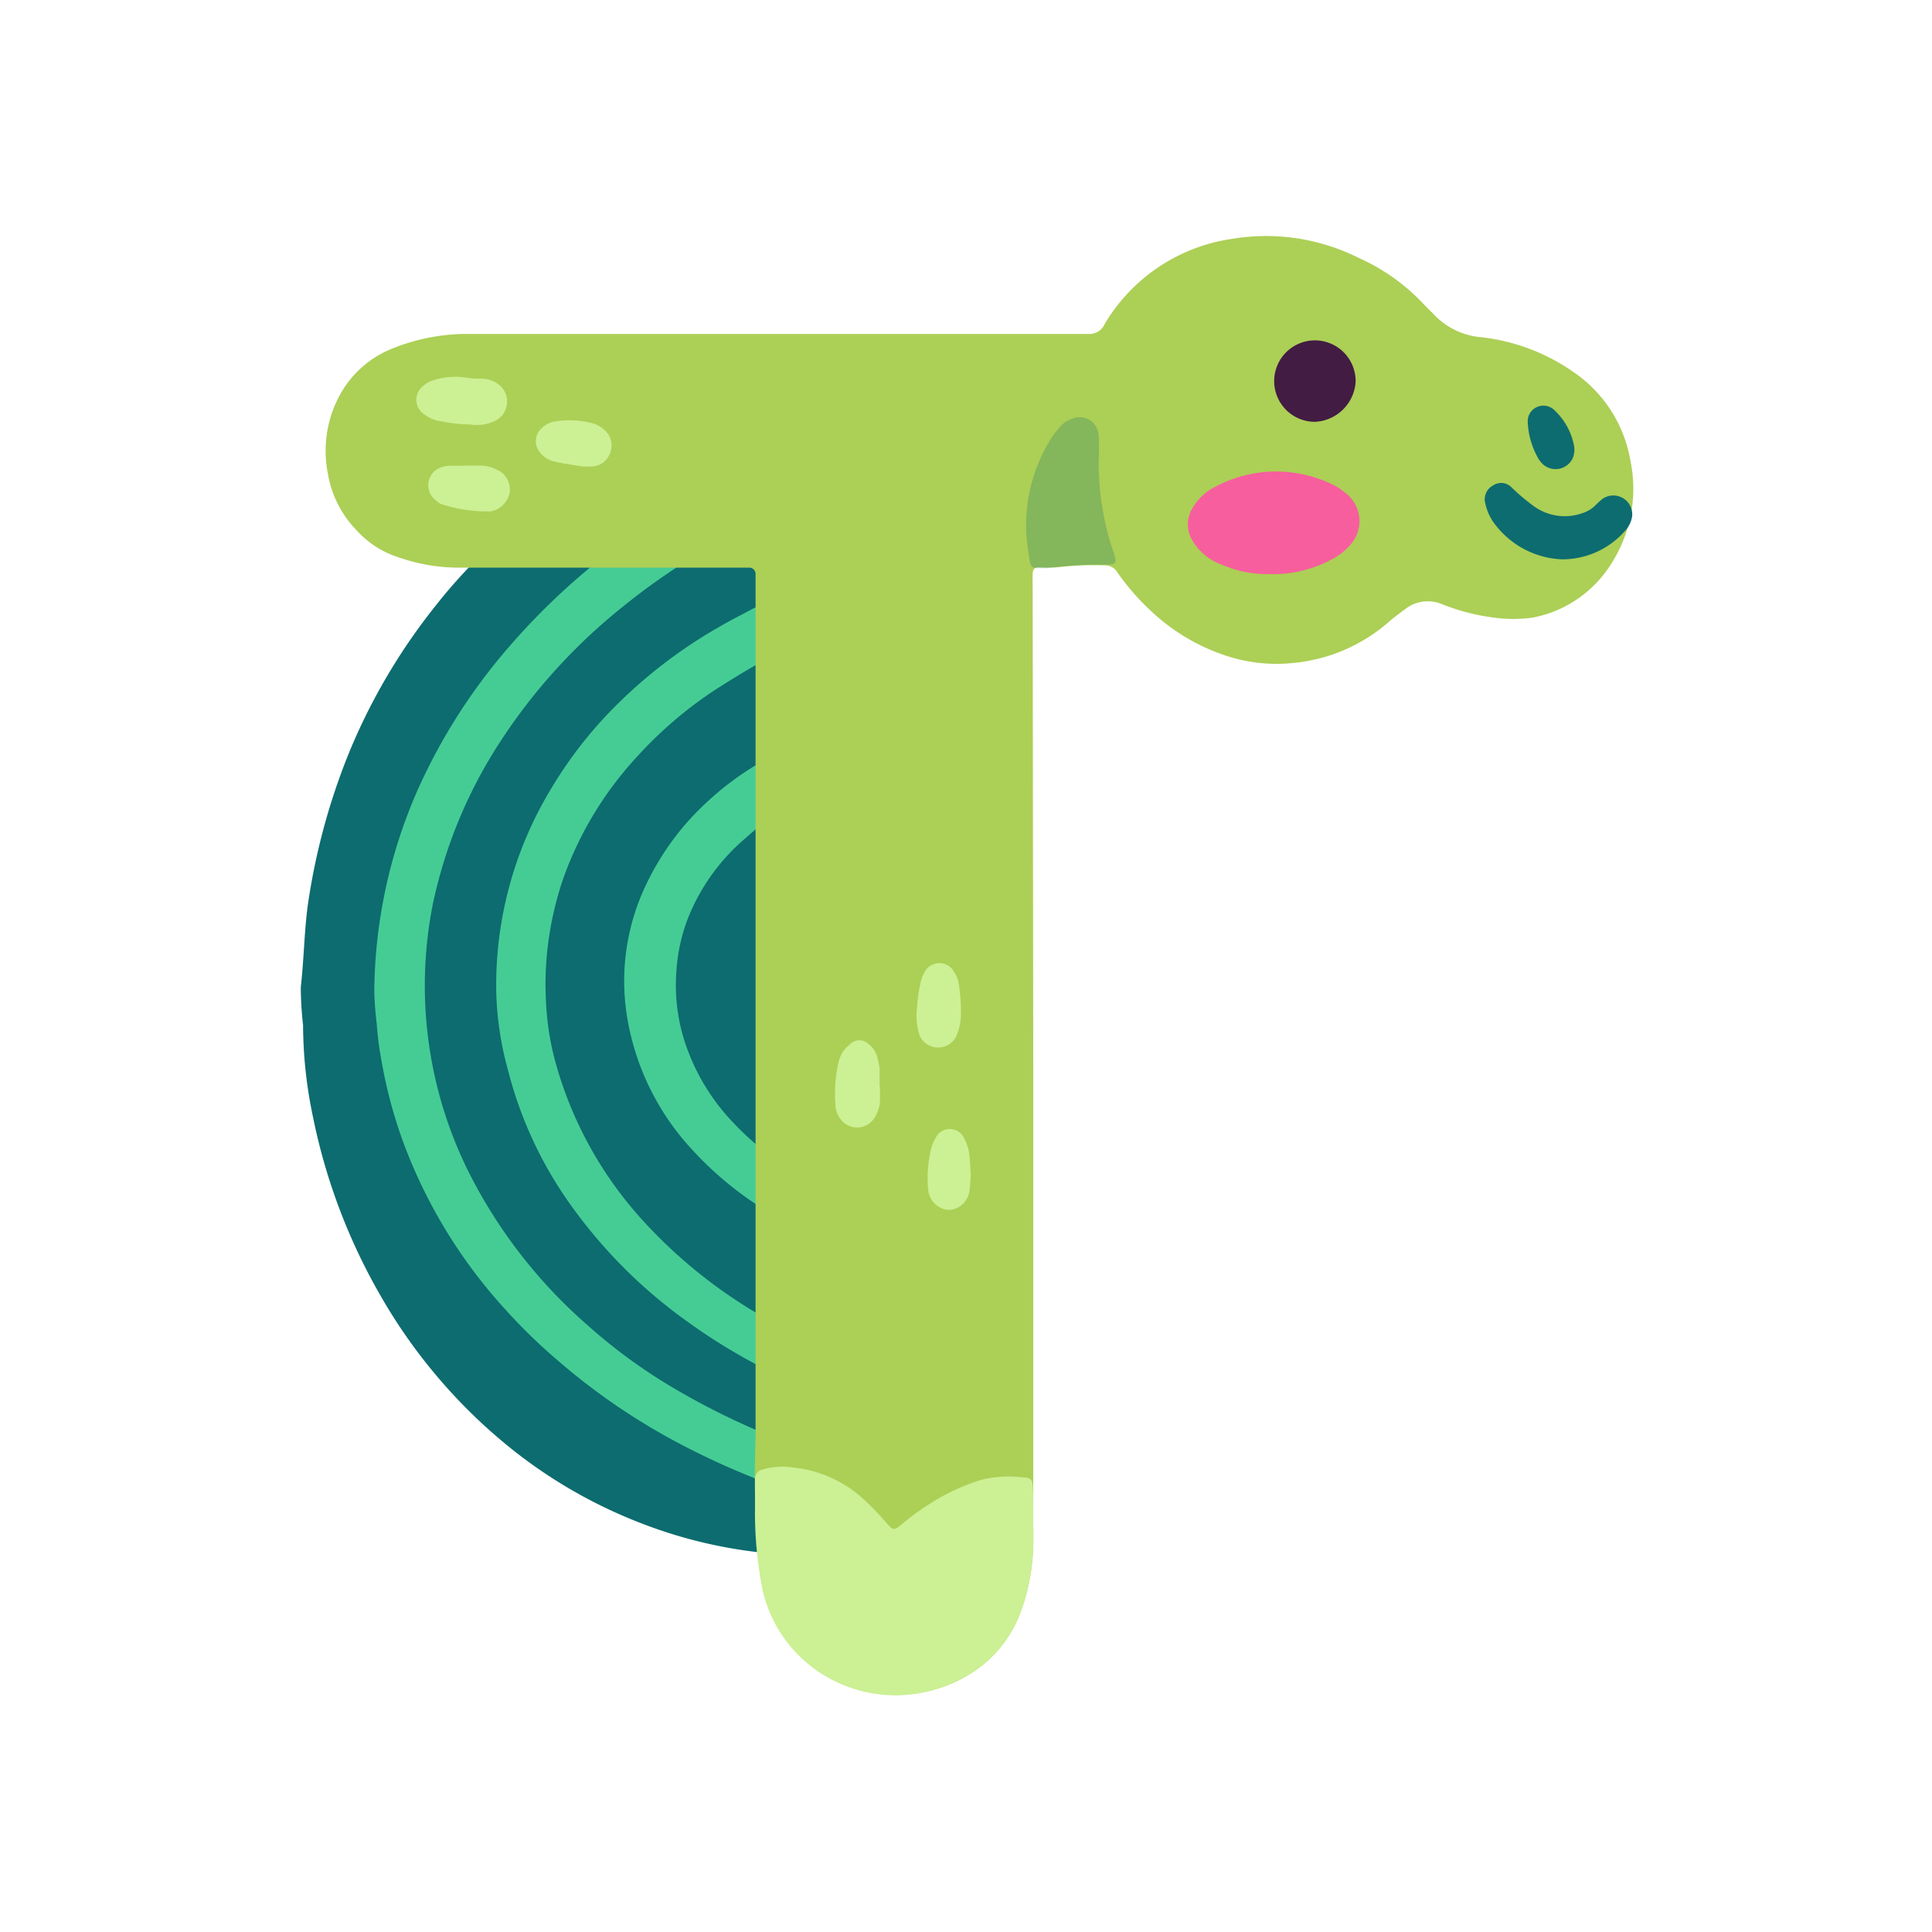 <svg xmlns="http://www.w3.org/2000/svg" viewBox="0 0 102 102"><defs><style>.cls-1{isolation:isolate;}.cls-2,.cls-6{fill:#0d6c6f;}.cls-3{fill:#45cc95;}.cls-4{fill:#accf56;}.cls-5{fill:#421c43;}.cls-6{opacity:0.25;mix-blend-mode:multiply;}.cls-7{fill:#ccf094;}.cls-8{fill:#f75e9d;}</style></defs><g class="cls-1"><g id="OBJECTS"><path class="cls-2" d="M42.49,82.11A24.93,24.93,0,0,1,33.8,80.4a25.79,25.79,0,0,1-7.3-4.32,28.48,28.48,0,0,1-6.39-7.64A31.29,31.29,0,0,1,16.53,59,23.81,23.81,0,0,1,16,54.12a18.41,18.41,0,0,1-.12-2c.17-1.49.18-3,.39-4.47a34.53,34.53,0,0,1,2.12-7.82,31.77,31.77,0,0,1,4.52-7.74,28.53,28.53,0,0,1,10.32-8.25,23.09,23.09,0,0,1,5.39-1.74,11.54,11.54,0,0,1,1.17-.1,1.51,1.51,0,0,1,1.56,1.52c0,.74-.16,1.46-.25,2.19s-.17,1.46-.28,2.18c-.16,1.15-.05,2.31-.25,3.46a11.53,11.53,0,0,0,0,1.18c-.2,2.6-.17,5.2-.17,7.8,0,1,0,2.06,0,3.08.12,1.42,0,2.84.16,4.25q.23,3.06.55,6.11c.33,3.12.87,6.19,1.5,9.26.29,1.38.69,2.75,1,4.13.77,3.06,1.85,6,2.84,9a17.08,17.08,0,0,1,.74,3,2.6,2.6,0,0,1-.51,1.93,2,2,0,0,1-1.22.67A8.27,8.27,0,0,1,42.49,82.11Z"/><path class="cls-3" d="M19.76,52.3A26.93,26.93,0,0,1,22,41.82a30.5,30.5,0,0,1,4.89-7.69A35.75,35.75,0,0,1,35.31,27c.92-.56,1.85-1.11,2.8-1.61s1.76-.83,2.64-1.24l.15,0c.24-.06.38,0,.35.26s-.08.58-.12.86c-.07.47-.14.94-.19,1.41a.77.77,0,0,1-.48.66l-1.13.57A33.76,33.76,0,0,0,32.92,32a30.24,30.24,0,0,0-6.46,7.08,25.23,25.23,0,0,0-3.6,8.61,22.09,22.09,0,0,0,1.79,14A26.56,26.56,0,0,0,31.06,70a28.55,28.55,0,0,0,4.65,3.37,39.09,39.09,0,0,0,6.41,3c1.34.49,2.7.88,4.07,1.25.74.21.78.23.92,1a7.11,7.11,0,0,1,.13,1c0,.42-.21.51-.54.45-.88-.16-1.75-.38-2.61-.61a40.27,40.27,0,0,1-8.34-3.31,34,34,0,0,1-6.24-4.27,29.21,29.21,0,0,1-2.77-2.68,27,27,0,0,1-5.25-8.37,24.77,24.77,0,0,1-1.34-4.78,17.06,17.06,0,0,1-.26-2A17.18,17.18,0,0,1,19.76,52.3Z"/><path class="cls-3" d="M26.2,52.37A20,20,0,0,1,29,41.8,22.6,22.6,0,0,1,31.8,38a25.82,25.82,0,0,1,6.34-5c.52-.3,1.06-.57,1.6-.86l.35-.16c.24-.09.4,0,.39.21,0,.55,0,1.1-.07,1.65,0,.16-.07.32-.06.47,0,.44-.2.66-.55.86-.66.38-1.31.78-1.95,1.19a21.41,21.41,0,0,0-4.2,3.57,18.67,18.67,0,0,0-3.93,6.5,17.62,17.62,0,0,0-.79,3.45,16.62,16.62,0,0,0-.1,3.07,14.35,14.35,0,0,0,.51,3.18,20.45,20.45,0,0,0,4.52,8.22,26.13,26.13,0,0,0,6.76,5.36A22.76,22.76,0,0,0,44,71.31l.22.08a1.35,1.35,0,0,1,1,1.08c.13.53.34,1,.5,1.58.06.2-.05.31-.25.25-.65-.21-1.3-.41-1.94-.65a30.36,30.36,0,0,1-7.09-3.77,26.38,26.38,0,0,1-6.25-6.18,21.23,21.23,0,0,1-3.38-7.24A16.87,16.87,0,0,1,26.2,52.37Z"/><path class="cls-3" d="M40.36,42c0,1.64.14,1.22-1,2.25a10.77,10.77,0,0,0-3,4.13,9.32,9.32,0,0,0-.65,2.91,9.7,9.7,0,0,0,.63,4.24,11.17,11.17,0,0,0,2.4,3.77A14.34,14.34,0,0,0,42,61.88a.92.92,0,0,1,.47.6c.17.77.36,1.53.53,2.3.06.23-.1.36-.32.27a13.94,13.94,0,0,1-1.36-.63,18.16,18.16,0,0,1-4.71-3.65,13.5,13.5,0,0,1-3.52-7.19,11.77,11.77,0,0,1,1-6.83,14.15,14.15,0,0,1,3.25-4.42,15.62,15.62,0,0,1,2.51-1.9c.24-.15.41-.07.43.2C40.32,41.07,40.33,41.52,40.36,42Z"/><path class="cls-4" d="M54.55,56.39v25a10.82,10.82,0,0,1-.72,3.85,6.48,6.48,0,0,1-2.64,3.15,7.43,7.43,0,0,1-8-.16,7.27,7.27,0,0,1-3-4.74c-.1-.55-.14-1.1-.2-1.65a55.46,55.46,0,0,1-.1-5.91q0-22.38,0-44.75c0-.29,0-.58,0-.87a.33.33,0,0,0-.36-.34l-.79,0c-4.81,0-9.63,0-14.44,0A9.74,9.74,0,0,1,21,29.41,5,5,0,0,1,18.83,28a5.59,5.59,0,0,1-1.52-3A6.16,6.16,0,0,1,18,20.75a5.44,5.44,0,0,1,2.55-2.28,10.49,10.49,0,0,1,4.14-.84H56.73c.23,0,.47,0,.71,0a.88.88,0,0,0,.88-.52,9.37,9.37,0,0,1,6.73-4.5,10.92,10.92,0,0,1,6.67,1A10.66,10.66,0,0,1,75.11,16c.21.23.45.45.66.67a3.86,3.86,0,0,0,2.3,1.12,10.53,10.53,0,0,1,5,1.85,7.1,7.1,0,0,1,3,4.64,7.3,7.3,0,0,1-.91,5.33,6.28,6.28,0,0,1-4.26,3,7.41,7.41,0,0,1-2,0,11.26,11.26,0,0,1-2.74-.7,1.93,1.93,0,0,0-2,.27c-.3.22-.6.44-.87.68A8.91,8.91,0,0,1,68.29,35a8.47,8.47,0,0,1-3.73-.44A10.55,10.55,0,0,1,61,32.47a12.71,12.71,0,0,1-2-2.24.76.76,0,0,0-.71-.38,15.33,15.33,0,0,0-2.44.1,7.47,7.47,0,0,1-1,0c-.23,0-.32.11-.33.35s0,.53,0,.79Z"/><path class="cls-5" d="M69.43,22.27a2.15,2.15,0,1,1,2.14-2.1A2.26,2.26,0,0,1,69.43,22.27Z"/><path class="cls-6" d="M55.24,30h-.16c-.66,0-.67,0-.76-.7A8.59,8.59,0,0,1,55.59,23a5.75,5.75,0,0,1,.44-.54,1.28,1.28,0,0,1,.53-.33A1,1,0,0,1,58,23a11.06,11.06,0,0,1,0,1.41,15.26,15.26,0,0,0,.5,3.81c.09.38.24.75.35,1.13s0,.43-.33.46h-.08A21.63,21.63,0,0,0,55.24,30Z"/><path class="cls-2" d="M82.46,29.53a4.7,4.7,0,0,1-2.29-.71,4.79,4.79,0,0,1-1.31-1.23,2.71,2.71,0,0,1-.44-1,.82.82,0,0,1,.39-.95.76.76,0,0,1,1,.1,11.45,11.45,0,0,0,1.19,1,2.79,2.79,0,0,0,2.55.35,1.76,1.76,0,0,0,.67-.4,3.6,3.6,0,0,1,.41-.37,1,1,0,0,1,1.54.93,1.43,1.43,0,0,1-.37.77A4.4,4.4,0,0,1,82.46,29.53Z"/><path class="cls-2" d="M80.66,22.32a.82.82,0,0,1,.44-.81.83.83,0,0,1,1,.18,3.43,3.43,0,0,1,1,1.84,1.2,1.2,0,0,1-.05.62,1,1,0,0,1-1.57.38,1.32,1.32,0,0,1-.29-.37A4.17,4.17,0,0,1,80.66,22.32Z"/><path class="cls-7" d="M54.55,80.58A12,12,0,0,1,54.23,84a7.87,7.87,0,0,1-1.12,2.59,6.3,6.3,0,0,1-2.58,2.14,7.21,7.21,0,0,1-7.36-.51,7,7,0,0,1-3-4.79,20.59,20.59,0,0,1-.31-3.84c0-.5,0-1,0-1.5a.51.51,0,0,1,.41-.51,3.8,3.8,0,0,1,1.64-.1,6.47,6.47,0,0,1,3.79,1.77,14.67,14.67,0,0,1,1.09,1.14c.33.38.4.45.81.09a14,14,0,0,1,2-1.4,11.21,11.21,0,0,1,2.16-.94A6,6,0,0,1,54,78c.4,0,.52.13.53.52C54.56,79.13,54.55,79.78,54.55,80.58Z"/><path class="cls-7" d="M24.8,22.41a8,8,0,0,1-1.47-.16,1.86,1.86,0,0,1-.94-.38.92.92,0,0,1,0-1.53,1.08,1.08,0,0,1,.48-.26,3.76,3.76,0,0,1,1.7-.15,4,4,0,0,0,.78.06,1.49,1.49,0,0,1,.83.21,1.14,1.14,0,0,1,0,2A2.29,2.29,0,0,1,24.8,22.41Z"/><path class="cls-7" d="M46.46,57.38v.71a1.78,1.78,0,0,1-.27.89,1.08,1.08,0,0,1-1.83.08,1.22,1.22,0,0,1-.25-.65A7.51,7.51,0,0,1,44.29,56a1.65,1.65,0,0,1,.55-.84.71.71,0,0,1,1.06,0,1.23,1.23,0,0,1,.43.72,3.45,3.45,0,0,1,.11.54c0,.31,0,.63,0,.94Z"/><path class="cls-7" d="M50.73,53.34a3,3,0,0,1-.18,1.21,1.07,1.07,0,0,1-2,.12,3.59,3.59,0,0,1-.13-1.56,7.86,7.86,0,0,1,.17-1.17,1.81,1.81,0,0,1,.21-.59.88.88,0,0,1,1.59,0,1.22,1.22,0,0,1,.21.5A8.32,8.32,0,0,1,50.73,53.34Z"/><path class="cls-7" d="M24.54,24.58h.86a1.91,1.91,0,0,1,.84.22A1.14,1.14,0,0,1,26.91,26a1.26,1.26,0,0,1-1,1,7.81,7.81,0,0,1-2.63-.39,1.64,1.64,0,0,1-.37-.28,1,1,0,0,1,.35-1.65,1.71,1.71,0,0,1,.46-.09c.26,0,.52,0,.79,0Z"/><path class="cls-7" d="M51.25,62a7.38,7.38,0,0,1-.07.88,1.15,1.15,0,0,1-1.1,1A1.18,1.18,0,0,1,49,62.79a6.72,6.72,0,0,1,.17-2.19,2.31,2.31,0,0,1,.22-.51.83.83,0,0,1,1.51,0,2.47,2.47,0,0,1,.29,1C51.22,61.39,51.23,61.68,51.25,62Z"/><path class="cls-7" d="M30.77,24.63c-.37-.06-.92-.13-1.45-.25a1.37,1.37,0,0,1-.85-.54.92.92,0,0,1,.17-1.27,1.23,1.23,0,0,1,.71-.33,4.76,4.76,0,0,1,1.95.11,1.48,1.48,0,0,1,.55.3,1.08,1.08,0,0,1,.36,1.27,1.06,1.06,0,0,1-1,.71C31.1,24.64,31,24.63,30.77,24.63Z"/><path class="cls-8" d="M67,30.31a6,6,0,0,1-2.52-.51,2.91,2.91,0,0,1-1.54-1.29,1.62,1.62,0,0,1,0-1.65,2.8,2.8,0,0,1,1.24-1.17,6.8,6.8,0,0,1,6-.19A3.2,3.2,0,0,1,71,26a1.87,1.87,0,0,1,.22,2.84,3.05,3.05,0,0,1-.8.63A6.52,6.52,0,0,1,67,30.31Z"/></g></g></svg>